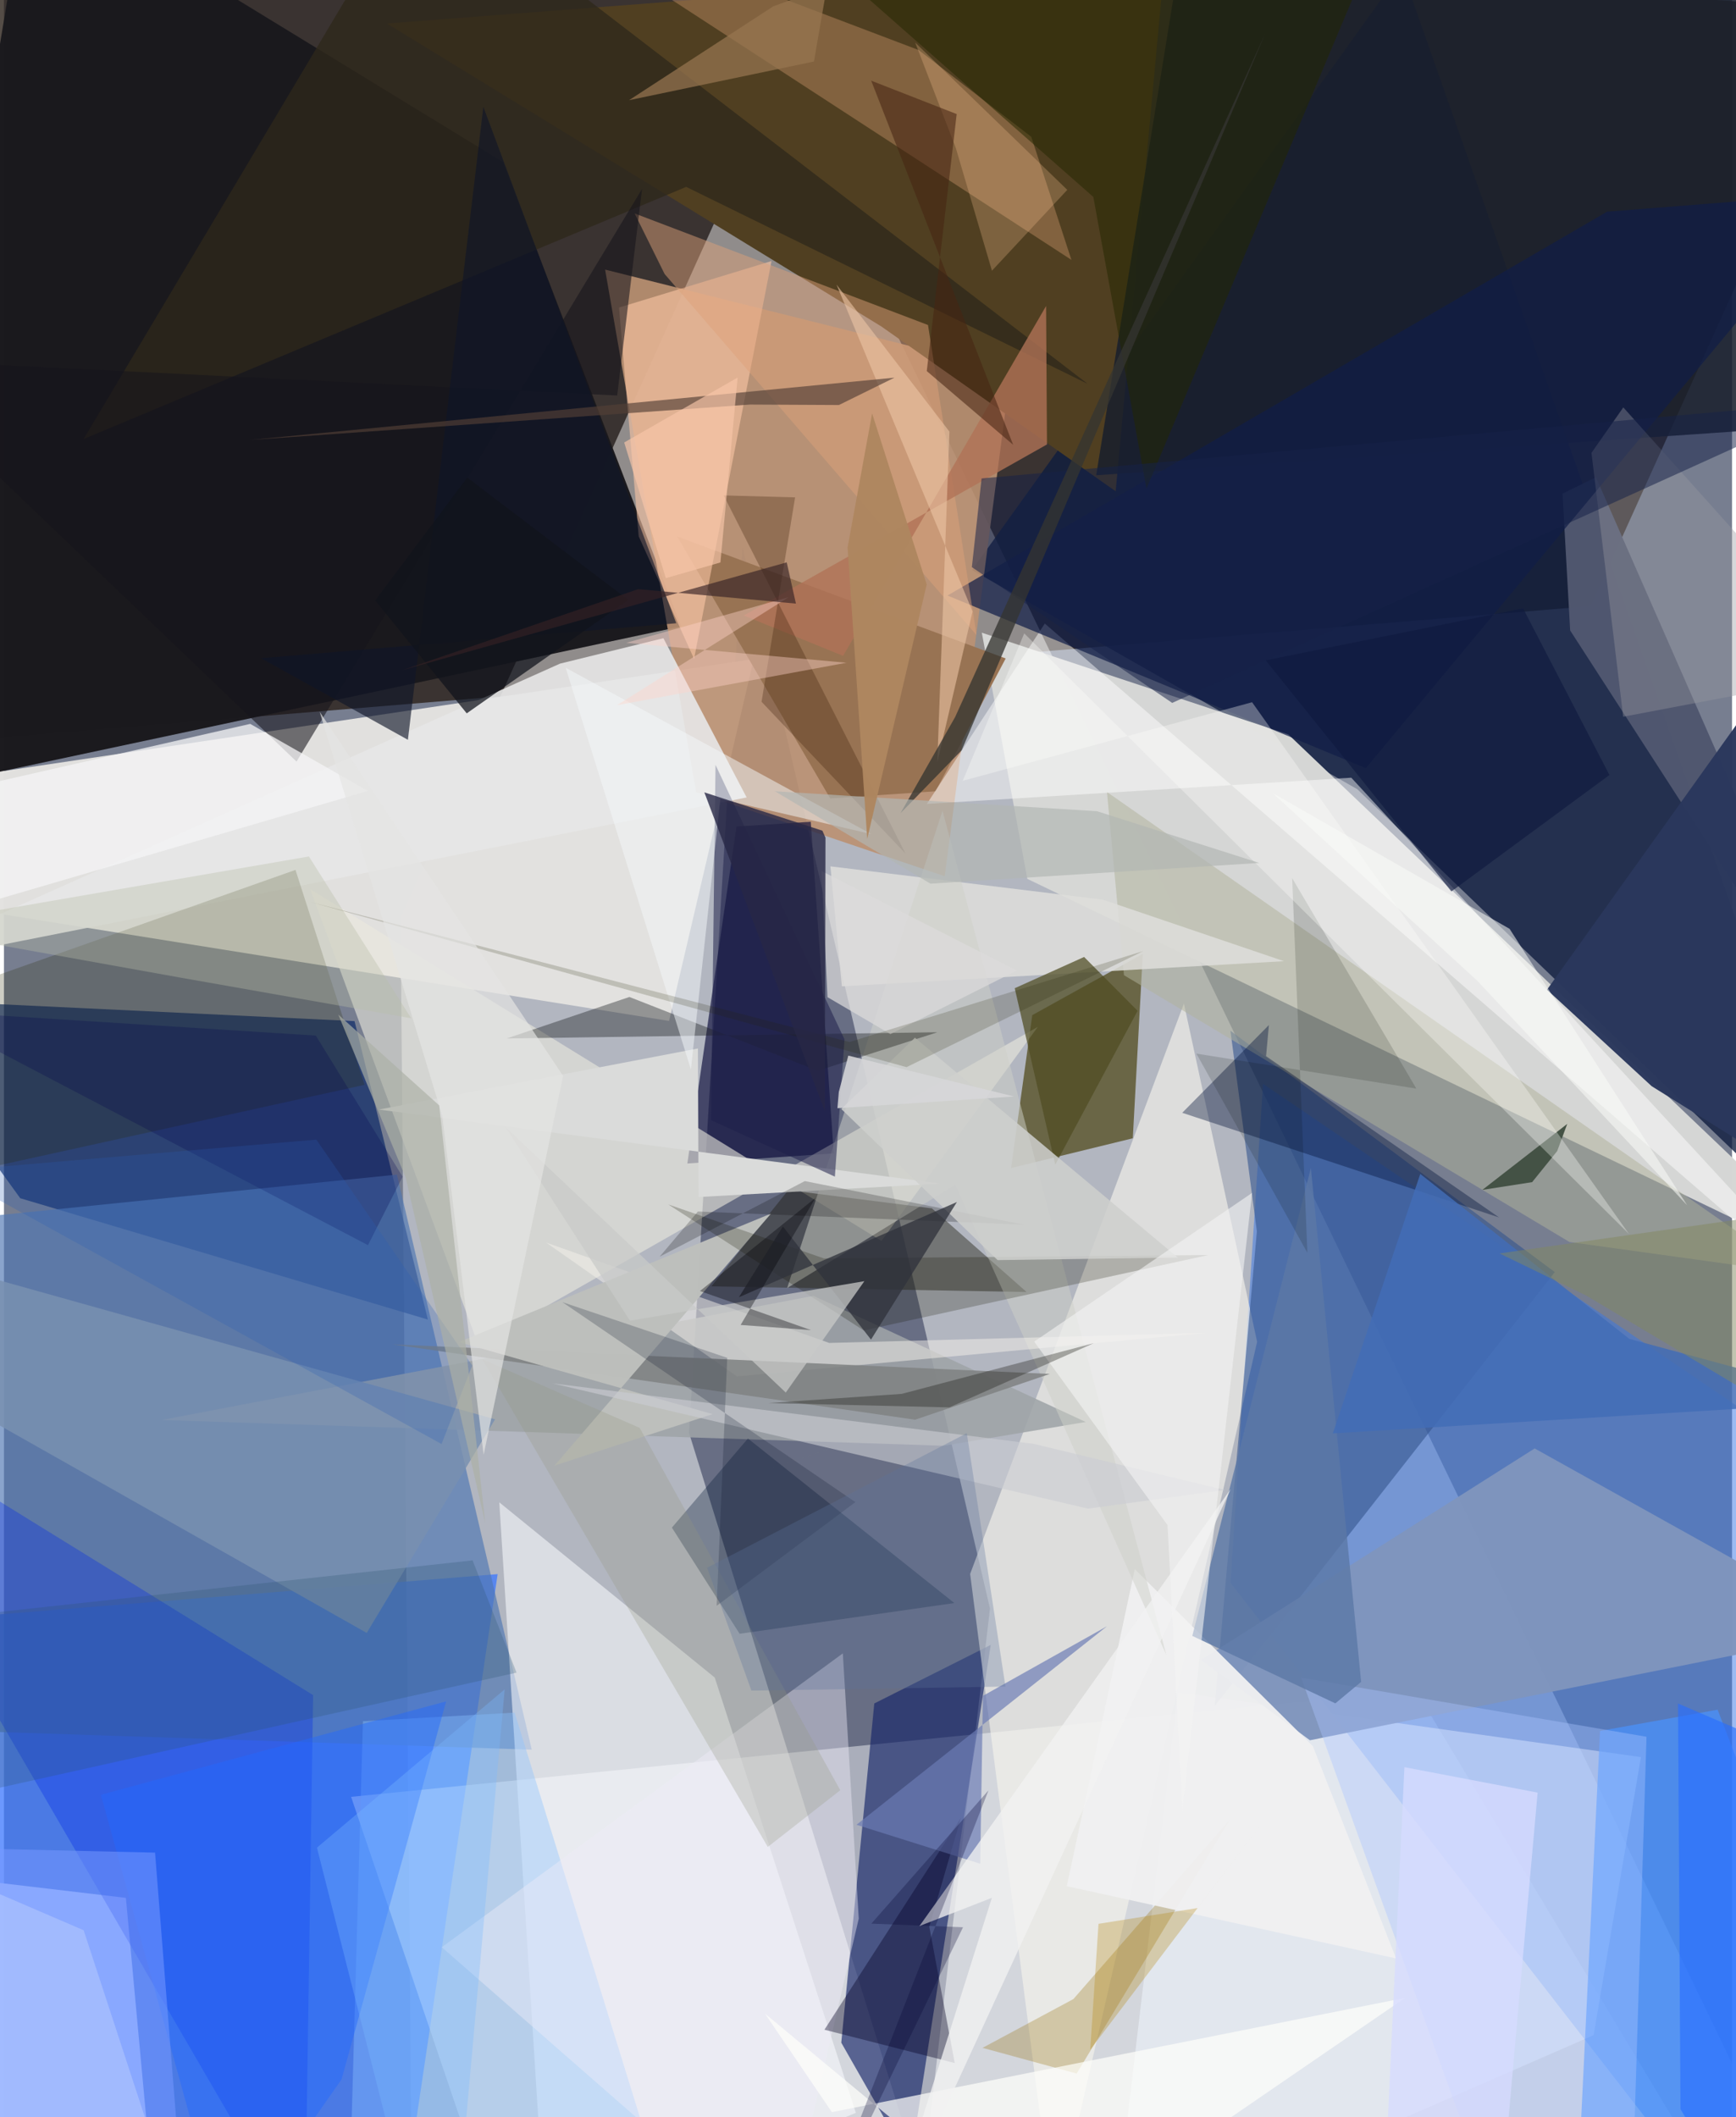 <svg xmlns="http://www.w3.org/2000/svg" width="228" height="278" viewBox="0 0 836 1024"><path fill="#777e90" d="M0 0h836v1024H0z"/><path fill="#2b211a" fill-opacity=".8" d="M898 4.86L767.764 293.14-62 361.82V-62z"/><path fill="#fff" fill-opacity=".435" d="M373.738 41.217l485.929 1005.78-662.543-1.756-5.25-601.497z"/><path fill="#646981" fill-opacity=".941" d="M357.24 264.552l-25.82 428.436 112.798 363.91 32.8-278.912z"/><path fill="#e2e1df" fill-opacity=".984" d="M-2.199 441.969L-62 382.149l424.735-63.402-40.968 175.045z"/><path fill="#0f1c3e" fill-opacity=".792" d="M676.317-14.293L468.33 275.7l186.416 106.037L898 615.59z"/><path fill="#d6d7d5" fill-opacity=".996" d="M473.055 306.014l22.026 119.075L898 618.871 621.376 355.234z"/><path fill="#3e78fd" fill-opacity=".765" d="M-10.1 1086h200.527l48.408-324.654-262.286 21.21z"/><path fill="#fdffff" fill-opacity=".443" d="M833.978 1068.881L682.975 817.426l-515.033 51.65L241.455 1086z"/><path fill="#3977e5" fill-opacity=".502" d="M609.102 524.217l-15.709 241.325L841.995 1086l10.11-396.638z"/><path fill="#1b1a1e" fill-opacity=".992" d="M-62 386.055L11.809-62 241.446 78.398l86.157 224.567z"/><path fill="#062565" fill-opacity=".667" d="M205.08 638.218L7.87 579.542-62 482.857l231.604 11.02z"/><path fill="#162669" fill-opacity=".651" d="M421.037 823.902l-15.964 164.067 33.305 58.417 38.997-250.817z"/><path fill="#bb9172" fill-opacity=".91" d="M334.85 383.136l120.274 40.677L486.97 179.53l-196.153-49.138z"/><path fill="#575025" fill-opacity=".788" d="M487.216 564.943l10.257-73.956 53.466-29.635-4.832 89.192z"/><path fill="#503f21" d="M561.464-17.576l-23.656 255.184-113.372-79.719-239.21-146.53z"/><path fill="#f6f4ec" fill-opacity=".635" d="M570.828 485.396l35.419 163.59-98.148 427.538-40.688-315.267z"/><path fill="#f2f8ff" fill-opacity=".506" d="M791.923 849.85l-224.04-31.361L536.268 1086l232.77-101.673z"/><path fill="#34548d" fill-opacity=".596" d="M593.339 498.558l12.784 96.979-20.41 229.577L750.24 615.256z"/><path fill="#000131" fill-opacity=".616" d="M330.602 562.745l70.83-4.902-11.13-160.385-35.92 2.32z"/><path fill="#eae9de" fill-opacity=".596" d="M424.508 600.196l75.639-103.532L229.465 650.5l-81.284-220.42z"/><path fill="#a4bdff" fill-opacity=".961" d="M-38.429 1046.074l30.98-135.992 66.441 7.848 12.44 134.672z"/><path fill="#5076b2" fill-opacity=".667" d="M255.332 846.252L190.11 568.117l-217.83 22.178-8.6 246.29z"/><path fill="#fafbff" fill-opacity=".561" d="M262.24 1083.946l149.897-62.048-68.285-210.533-104.228-84.74z"/><path fill="#1a202c" fill-opacity=".871" d="M885.729 205.378l-357.351 24.495L575.618-62l300.866 25.917z"/><path fill="#9ea4a7" fill-opacity=".878" d="M454.58 699.264l68.773-11.498-131.728-61.013-315.371 60.044z"/><path fill="#987353" d="M325.698 259.475l74.017 126.68 50.98-3.43 33.91-64.25z"/><path fill="#2e2f24" fill-opacity=".478" d="M448.911 584.44l45.815 40.464-152.498-2.747 37.196-46.539z"/><path fill="#4993ff" fill-opacity=".694" d="M898 1006.585L829.022 826.92l-56.886 10.283L760.03 1086z"/><path fill="#0028e8" fill-opacity=".325" d="M-62 689.169l211.559 130.696L145.514 1086-62 728.623z"/><path fill="#e6e6e6" fill-opacity=".906" d="M359.285 385.698L-62 469.012 269.015 320.97l50.003-12.294z"/><path fill="#efb180" fill-opacity=".314" d="M496.981 66.165l19.425 59.529L245.562-50.505l196.926 74.696z"/><path fill="#7f95bd" fill-opacity=".965" d="M740.514 700.552L579.123 802.838l52.659 38.869L898 788.305z"/><path fill="#ffc8a7" fill-opacity=".573" d="M371.324 126.258l-37.475 192.42-26.775-59.27-9.523-110.662z"/><path fill="#afb29a" fill-opacity=".518" d="M867.467 615.973l-110.081-15.245-215.558-129.063-8.227-88.588z"/><path fill="#fff" fill-opacity=".467" d="M898 643.047l-246.2-266.9-205.328 12.676 57.064-87.231z"/><path fill="#dededb" fill-opacity=".855" d="M531.608 435.134l87.619 29.756-213.872 12.167-5.54-58.031z"/><path fill="#50576f" fill-opacity=".992" d="M753.993 238.774l16.165-7.956L898 522.148 757.683 304.923z"/><path fill="#8bc2ff" fill-opacity=".392" d="M173.666 832.48L166.481 1086h160.37l-79.807-257.66z"/><path fill="#292700" fill-opacity=".231" d="M-39.263 571.717l213.697-47.024-33.399-103.955L-62 492.482z"/><path fill="#001834" fill-opacity=".322" d="M323.125 738.854l32.77 51.345 103.869-14.863-99.848-79.582z"/><path fill="#011239" fill-opacity=".384" d="M570.018 538.222l41.93-42.448-1.374 15.059 112.75 78.01z"/><path fill="#2e271a" fill-opacity=".769" d="M202.016-62l322.24 247.646-194.21-95.262-291.513 121.97z"/><path fill="#7990b0" fill-opacity=".847" d="M237.59 686.469l-62.099 103.318L-62 655.574l22.312-46.81z"/><path fill="#101d47" fill-opacity=".706" d="M658.856 371.511l-202.401-83.476L775.543 102.39l114.645-9.05z"/><path fill="#9b7412" fill-opacity=".302" d="M473.41 990.473l45.525 12.438 74.195-122.957-75.767 86.93z"/><path fill="#504c23" fill-opacity=".722" d="M508.582 563.314l39.843-74.425-25.883-26.037-33.567 15.125z"/><path fill="#f0f0f1" fill-opacity=".953" d="M673.484 947.237L633.23 844.583l-86.161-85.613-32.909 153.31z"/><path fill="#cfd0c9" fill-opacity=".51" d="M378.868 623.016L454.05 392.1l108.248 408.261L460.219 573.03z"/><path fill="#1e1f23" fill-opacity=".396" d="M393.639 517.897l57.92-18.628-208.367 3.002 59.376-20.07z"/><path fill="#dda27a" fill-opacity=".478" d="M470.511 307.177L319.601 132.52l-14.494-29.275 141.923 53.948z"/><path fill="#efedf7" fill-opacity=".424" d="M413.522 927.97l-7.697-128.295-194.022 142.122L376.648 1086z"/><path fill="#f5f2ec" fill-opacity=".498" d="M354.6 665.718l226.344-21.029-181.698 4.844-136.899-48.512z"/><path fill="#808282" fill-opacity=".867" d="M187.878 650.203l252.96 36.47-73.757 25.038 138.86-47.188z"/><path fill="#2a385d" fill-opacity=".973" d="M746.48 478.689L898 266.749v321.66l-100.9-63.075z"/><path fill="#16151b" fill-opacity=".569" d="M308.694 91.365l-12.027 99.928L-62 173.603l203.54 194.749z"/><path fill="#bdbfbc" fill-opacity=".984" d="M266.335 708.848l76.46-24.888-122.765-34.844 151.041-62.142z"/><path fill="#b07257" fill-opacity=".788" d="M405.966 317.218L357.918 297.7l146.662-82.732-.424-66.965z"/><path fill="#121500" fill-opacity=".227" d="M415.918 643.485l166.68-36.464-185.932 1.636-75.305-26.113z"/><path fill="#030022" fill-opacity=".384" d="M396.924 981.7l63.019 16.107-12.29-65.932 15.281-52.626z"/><path fill="#232701" fill-opacity=".518" d="M653.164-2.4L417.627-1.104l109.388 96.37 25.696 141.114z"/><path fill="#acc4ff" fill-opacity=".388" d="M787.014 1086h-60.335L627.54 811.394l167.08 28.626z"/><path fill="#fffefb" fill-opacity=".702" d="M503.274 1086L677.86 966.29l-277.34 55.28-32.34-47.64z"/><path fill="#dadbda" d="M335.726 507.111l.279 71.853 117.25-6.486-271.885-35.823z"/><path fill="#2e536e" fill-opacity=".255" d="M226.723 754.695L-62 786.141l40.28 82.902 269.7-60.048z"/><path fill="#445245" fill-opacity=".992" d="M756.27 543.589l-4.866 13.156-12.11 15.01-24.095 3.757z"/><path fill="#0f1629" fill-opacity=".631" d="M325.223 301.443l-200.81 16.911 71.008 39.46 36.486-306.14z"/><path fill="#2269ff" fill-opacity=".451" d="M163.322 1005.714l50.585-182.826L46.888 868.07 107.131 1086z"/><path fill="#6c7cb4" fill-opacity=".682" d="M412.435 882.573l59.843 18.845 1.337-81.202 59.97-33.634z"/><path fill="#5c78a6" fill-opacity=".808" d="M644.086 823.857l-69.202-32.634 57.367-226.332 24.306 248.585z"/><path fill="#9897a0" fill-opacity=".384" d="M783.395 197.048l-15.397 21.98 15.344 127.625L898 324.925z"/><path fill="#1e204b" fill-opacity=".541" d="M406.631 502.703l-4.65 66.398-59.932-27.304 2.183-171.855z"/><path fill="#ffc996" fill-opacity=".255" d="M460.45 71.477l17.51 59.458 36.448-39.11-73.57-71.217z"/><path fill="#f1f1f1" fill-opacity=".773" d="M424.879 1086L593.47 720.19 442.89 931.555l35.026-13.633z"/><path fill="#351800" fill-opacity=".278" d="M366.504 339.434l69.622 73.397-87.952-173.218 34.553.954z"/><path fill="#f3f8fa" fill-opacity=".506" d="M419.605 403.41l-147.86-80.428 60.576 194.295 14.24-130.813z"/><path fill="#f4f4f5" fill-opacity=".757" d="M-14.794 380.697L-62 452.2l238.098-69.65-56.962-32.432z"/><path fill="#dcdbdb" fill-opacity=".722" d="M395.507 421.275l94.458 48.145-61.125 30.734-30.432-17.857z"/><path fill="#030a03" fill-opacity=".145" d="M576.874 509.604l53.684 96.33-7.363-181.189 60.088 101.774z"/><path fill="#030300" fill-opacity=".212" d="M335.7 585.97l-18.482 21.84 70.219-36.56 105.911 21.092z"/><path fill="#cecfcd" fill-opacity=".859" d="M405.08 536.38l75.618 73.095 87.194-1.25L440.7 501.902z"/><path fill="#edc6a5" fill-opacity=".588" d="M457.386 208.744l-54.616-71.088 65.814 158.095-17.058 72.94z"/><path fill="#152147" fill-opacity=".522" d="M472.953 231.407l-4.707 42.904 96.922 65.662 321.798-145.975z"/><path fill="#cacdd3" fill-opacity=".612" d="M524.422 729.674l-259.074-60.597 232.844 29.282 92.46 22.291z"/><path fill="#534037" fill-opacity=".651" d="M403.93 195.895l26.868-13.238-311.85 30.137 242.041-17.123z"/><path fill="#0e1a3e" fill-opacity=".643" d="M700.23 431.157l-89.848-111.789 124.514-25.138 41.793 80.615z"/><path fill="#472412" fill-opacity=".561" d="M419.552 39.027l68.675 176.11-41.793-35.66 14.468-124.305z"/><path fill="#30323b" fill-opacity=".761" d="M376.83 593.211l-21.295 34.231 105.474-46.064-41.557 66.535z"/><path fill="#c8cac9" fill-opacity=".733" d="M302.86 638.768l-60.085-93.488L378.22 673.528l38.02-53.868z"/><path fill="#967551" fill-opacity=".725" d="M302.41 48.456l89.437-18.697 6.246-36.012-25.886 9.285z"/><path fill="#959682" fill-opacity=".267" d="M369.518 893.286L231.422 657.417l76.122 33.192 97.04 175.262z"/><path fill="#fffffc" fill-opacity=".322" d="M786.165 596.856L603.808 339.645 463.83 377.656l29.746-71.31z"/><path fill="#b9bea7" fill-opacity=".365" d="M84.995 472.78l111.997 19.727-49.468-78.27-198.05 34.189z"/><path fill="#f4f4f4" fill-opacity=".6" d="M570.086 875.464l33.704-298.491L498.4 648.89l64.514 88.736z"/><path fill="#242500" fill-opacity=".184" d="M551.17 459.997l-142.141 44-260.777-67.73 288.388 79.879z"/><path fill="#286dff" fill-opacity=".631" d="M809.855 823.923L898 861.648l-47.69 224.304-39.246-65.823z"/><path fill="#b18102" fill-opacity=".282" d="M609.657 880.347L525.5 991.427l4.013-60.943 47.93-7.634z"/><path fill="#7699ff" fill-opacity=".545" d="M38.557 933.591l49.465 151.01-14.928-188.55-128.628-2.958z"/><path fill="#272846" fill-opacity=".796" d="M338.828 383.241l58.304 154.185.3-132.258-1.496-3.392z"/><path fill="#0e1a30" fill-opacity=".227" d="M344.787 776.658l67.094-50.136-141.717-96.717 79.735 26.929z"/><path fill="#e4e5e3" fill-opacity=".682" d="M212.036 539.68l-59.29-195.402 117.76 176.097-38.45 183.238z"/><path fill="#353431" fill-opacity=".769" d="M463.32 362.877L433.74 393.3l26.406-46.482L610.164 16.212z"/><path fill="#426db6" fill-opacity=".839" d="M642.86 693.269l42.312-125.467L786.3 647.564 898 677.803z"/><path fill="#040632" fill-opacity=".286" d="M463.966 932.149l-44.346-1.75 56.655-64.436-82.927 212.133z"/><path fill="#11141c" fill-opacity=".737" d="M179.603 290.407l44.27 54.613 78.204-54.851-77.965-59.21z"/><path fill="#b1b6b3" fill-opacity=".671" d="M607.322 417.375l-78.559-25.022-155.802-9.65 75.254 44.692z"/><path fill="#ffd3cb" fill-opacity=".412" d="M301.05 310.905l106.536 9.644-111.01 20.52 83.046-52.237z"/><path fill="#ae865f" fill-opacity=".976" d="M408.12 264.783l11.87-64.82 26.417 82.706-28.779 123.064z"/><path fill="#7bbbff" fill-opacity=".329" d="M242.244 817.079l-90.827 76.563L200.165 1086l23.462-61.343z"/><path fill="#00044e" fill-opacity=".247" d="M150.863 500.874l-191.297-12.129 216.532 113.49 16.768-33.104z"/><path fill="#000108" fill-opacity=".353" d="M392.59 579.369l-36.208 61.462 34.056 2.505-53.73-18.906z"/><path fill="#191a13" fill-opacity=".333" d="M434.319 674.174l92.875-24.519-69.867 31.06-87.6-2.11z"/><path fill="#5d739c" fill-opacity=".306" d="M340.17 758.273l125.62-65.09 18.704 122.559-122.884 1.948z"/><path fill="#2a5db5" fill-opacity=".251" d="M211.697 698.425l-239.41-131.947 178.836-15.27 75.414 109.231z"/><path fill="#828960" fill-opacity=".494" d="M723.53 606.239L898 581.438v124.337l-132.357-79.053z"/><path fill="#d6dbff" fill-opacity=".78" d="M668.428 1047.666L722.383 1086l19.56-218.978-64.444-12.307z"/><path fill="#f9fbf8" fill-opacity=".541" d="M712.815 474.414l-99.088-90.865 114.66 65.702 85.925 133.737z"/><path fill="#362125" fill-opacity=".643" d="M383.127 291.939l-76.307-6.987-114.125 39.195 185.98-52.153z"/><path fill="#abb0a6" fill-opacity=".671" d="M194.381 569.734l-32.641-79.008 48.824 43.917 22.286 202.094z"/><path fill="#f9c7a9" fill-opacity=".655" d="M354.928 182.61l-8.322 89.433-26.407 7.594-20.151-65.624z"/><path fill="#d7d7d9" fill-opacity=".871" d="M403.205 536l85.442-5.661-80.178-19.78-4.59 17.616z"/></svg>